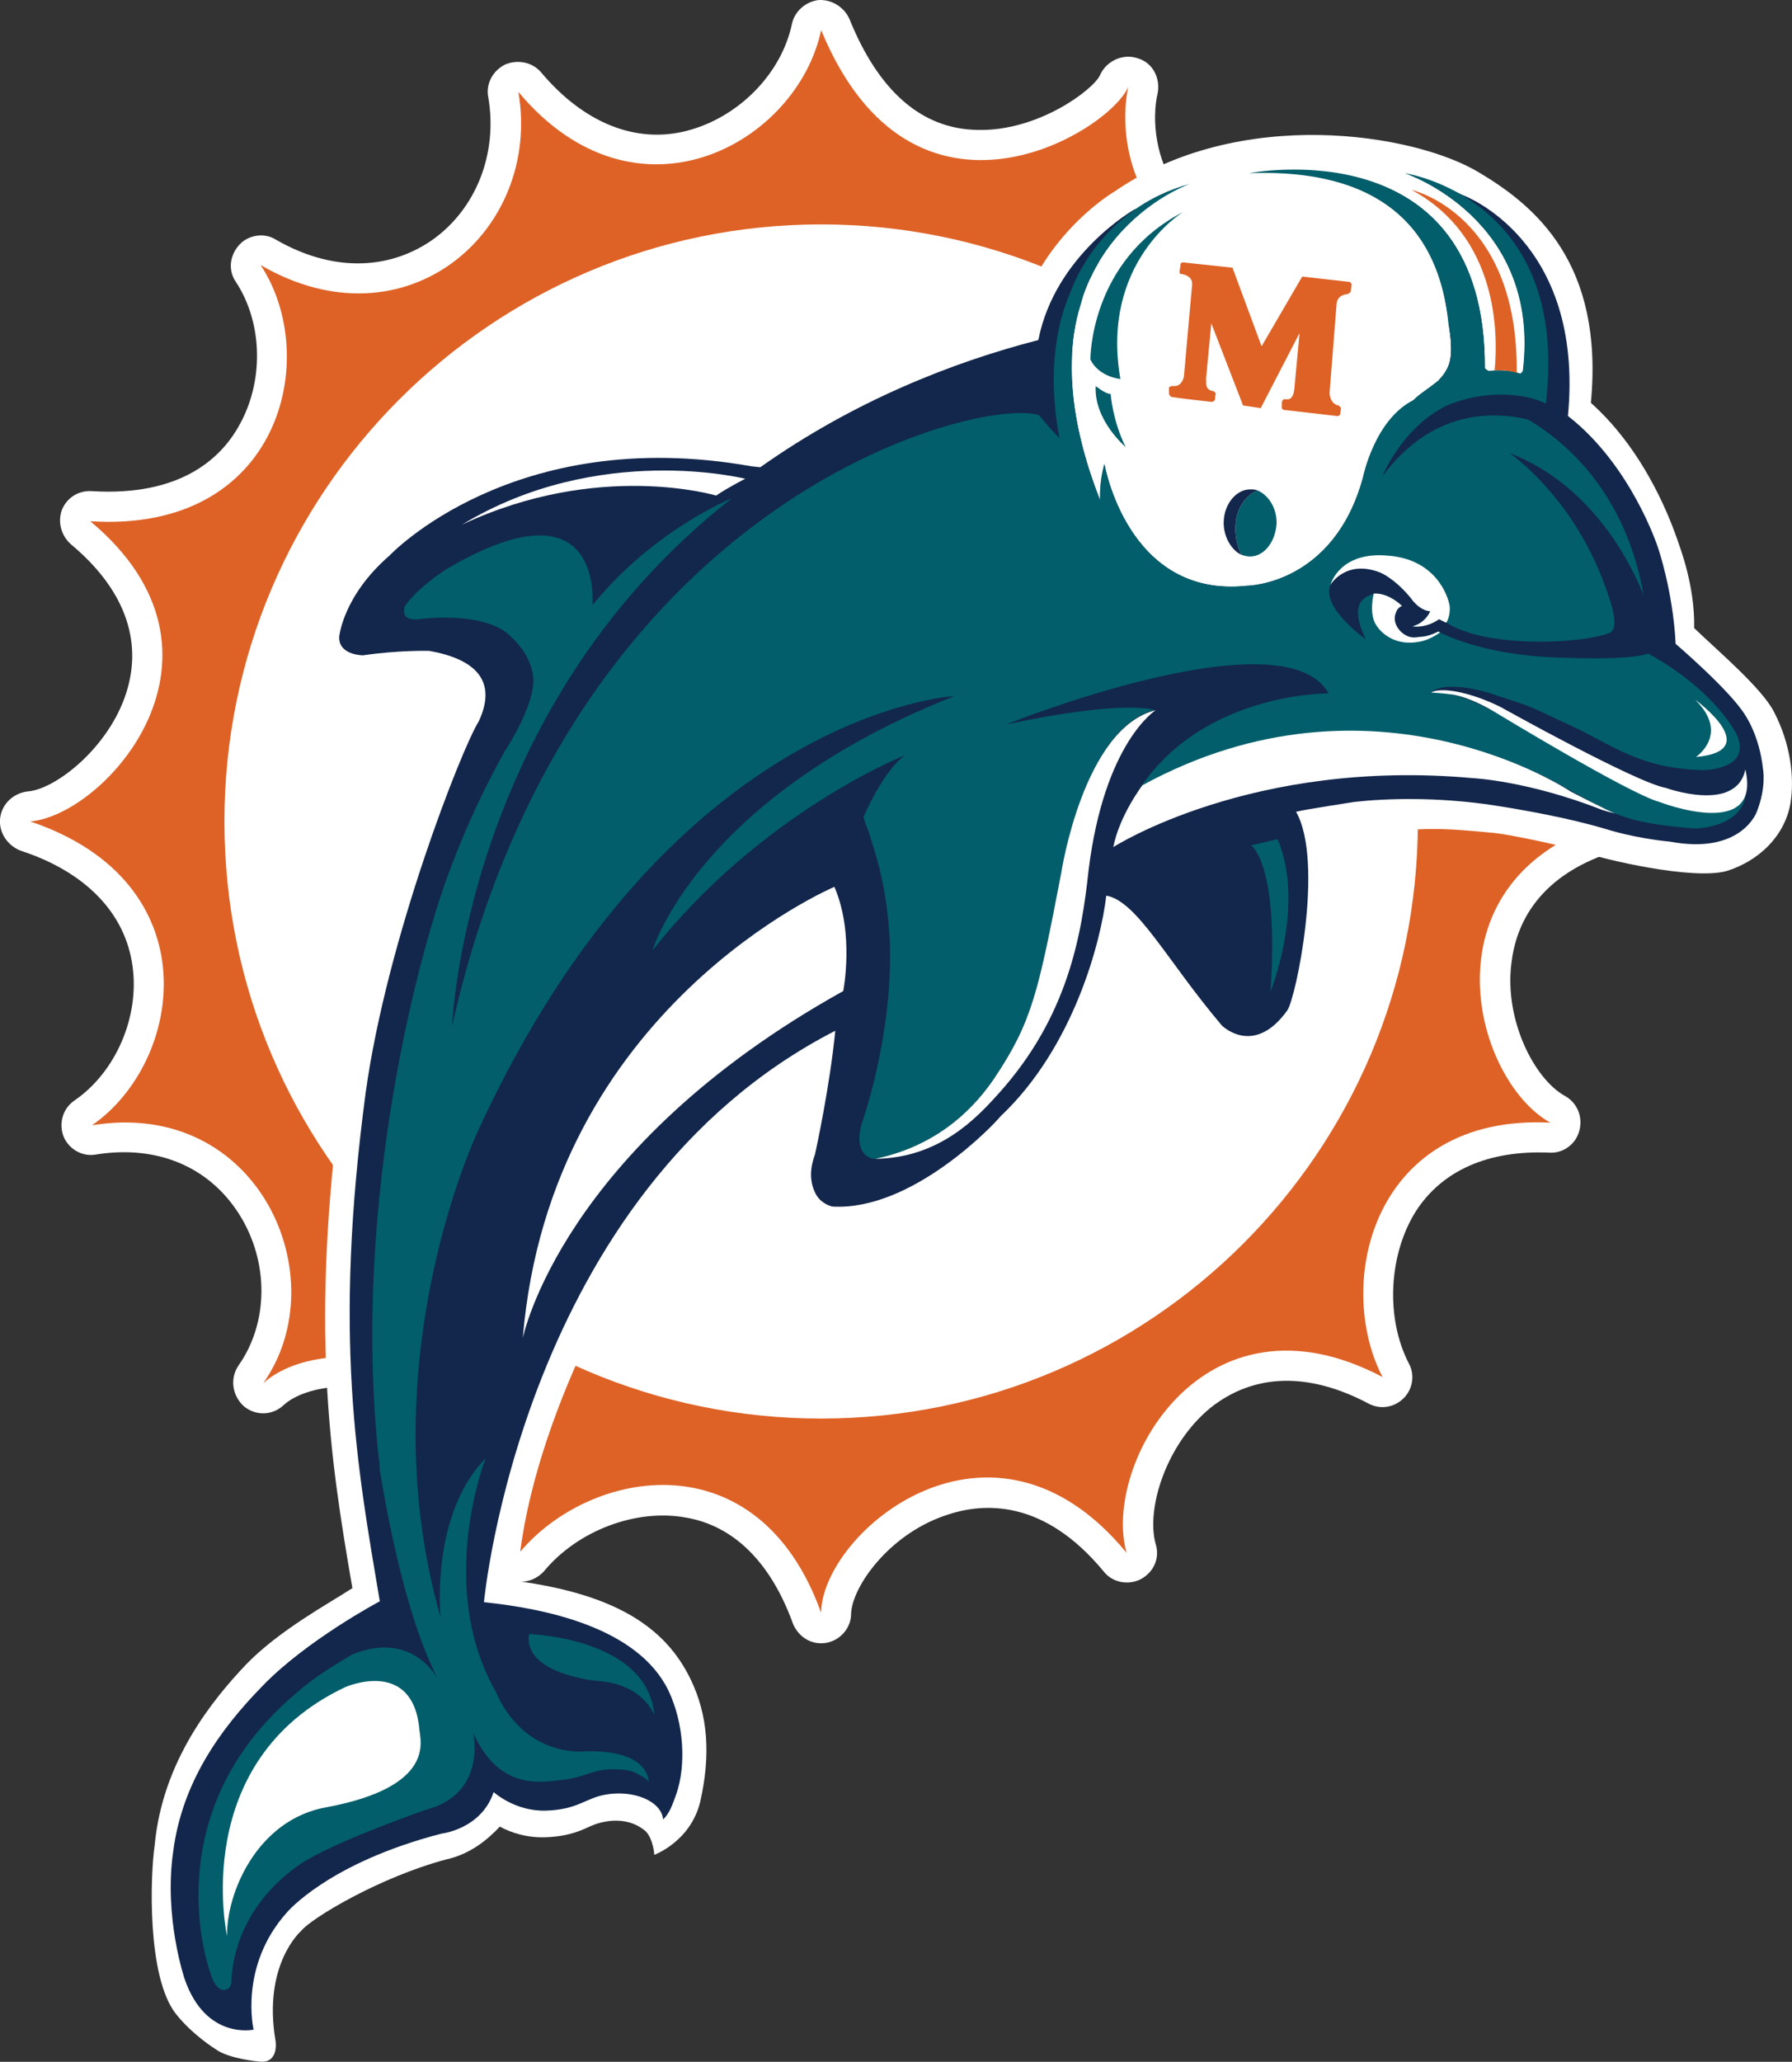 <?xml version="1.0" encoding="utf-8"?>
<!-- Generator: Adobe Illustrator 16.0.0, SVG Export Plug-In . SVG Version: 6.00 Build 0)  -->
<!DOCTYPE svg PUBLIC "-//W3C//DTD SVG 1.1//EN" "http://www.w3.org/Graphics/SVG/1.1/DTD/svg11.dtd">
<svg version="1.1" id="Layer_1" xmlns="http://www.w3.org/2000/svg" xmlns:xlink="http://www.w3.org/1999/xlink" x="0px" y="0px"
	 width="112.666px" height="129.553px" viewBox="0 0 112.666 129.553" enable-background="new 0 0 112.666 129.553"
	 xml:space="preserve">
<rect x="0" y="0" width="112.666" height="129.553" fill="#333333" stroke="none"/>
<g>
	<path fill="#FFFFFF" d="M101.742,49.73c-4.496-0.942-5.828-5.994-5.884-6.216c0-0.054,0-0.054,0-0.054
		c-1.389-5.051,3.053-8.769,3.274-8.936c0.666-0.555,0.888-1.498,0.5-2.274c-0.391-0.779-1.222-1.221-2.108-1.055
		c-5.662,1.165-9.049-3.107-9.603-3.885c-2.886-6.104,0.333-9.712,0.443-9.823c0.666-0.72,0.723-1.775,0.11-2.553
		c-0.607-0.722-1.72-0.887-2.496-0.333c-4.938,3.219-9.271,0.056-9.436-0.111c0,0,0,0-0.057,0c-4.883-3.496-3.772-8.38-3.717-8.546
		c0.223-1-0.277-1.999-1.222-2.276c-0.944-0.333-1.998,0.167-2.387,1.055c-0.39,0.887-3.886,3.551-7.714,3.44
		c-3.497-0.055-6.216-2.441-8.048-6.992c-0.333-0.723-1.109-1.221-1.942-1.167c-0.832,0.111-1.498,0.721-1.665,1.499
		c-0.665,3.164-3.386,5.883-6.604,6.716c-3.221,0.833-6.493-0.5-9.158-3.662c-0.555-0.666-1.498-0.833-2.275-0.5
		c-0.776,0.389-1.221,1.22-1.054,2.053c0.609,3.551-0.776,7.047-3.552,8.99c-2.83,1.942-6.381,1.942-9.823-0.055
		c-0.722-0.445-1.72-0.278-2.275,0.333c-0.61,0.666-0.722,1.608-0.222,2.331c1.72,2.609,1.775,6.327,0.166,9.101
		c-1.166,2.054-3.718,4.385-9.211,4.052c-0.833-0.055-1.556,0.389-1.888,1.166c-0.277,0.777-0.055,1.61,0.555,2.164
		c3.329,2.774,4.549,5.994,3.496,9.323c-1.109,3.497-4.495,6.105-6.216,6.216c-0.887,0.11-1.608,0.778-1.719,1.666
		c-0.111,0.887,0.443,1.719,1.276,2.053c4.105,1.332,6.604,3.94,7.048,7.271c0.444,3.164-1.055,6.66-3.664,8.437
		c-0.722,0.499-0.999,1.442-0.665,2.274c0.333,0.776,1.165,1.276,2.053,1.109c3.83-0.609,7.103,0.775,8.99,3.773
		c1.887,2.996,1.832,6.826-0.055,9.49c-0.555,0.832-0.389,1.887,0.333,2.553c0.722,0.609,1.777,0.609,2.498-0.057
		c1.443-1.332,5.163-1.72,8.269-0.167c2.387,1.166,5.106,3.663,4.718,9.216c-0.055,0.83,0.444,1.606,1.222,1.885
		c0.722,0.334,1.609,0.111,2.164-0.5c2.109-2.553,5.771-3.94,8.88-3.385c3.053,0.5,5.384,2.83,6.772,6.659
		c0.332,0.831,1.165,1.388,2.108,1.22c0.887-0.164,1.553-0.942,1.553-1.83c0.056-1.664,2.332-4.938,5.884-6.16
		c2.498-0.889,6.271-0.997,9.988,3.496c0.557,0.72,1.555,0.887,2.331,0.5c0.832-0.445,1.222-1.332,0.944-2.221
		c-0.611-2.221,0.665-6.271,3.441-8.547c2.719-2.164,6.158-2.275,9.934-0.277c0.721,0.39,1.607,0.277,2.22-0.334
		c0.556-0.553,0.722-1.442,0.334-2.162c-1.499-2.887-1.276-6.885,0.443-9.602c1.663-2.554,4.552-3.83,8.38-3.664
		c0.833,0.055,1.666-0.5,1.888-1.388c0.224-0.831-0.11-1.722-0.887-2.164c-1.942-1.056-3.831-4.774-3.388-8.326
		c0.277-2.442,1.666-5.661,6.826-7.159c0.834-0.222,1.443-0.999,1.389-1.887C103.185,50.619,102.575,49.897,101.742,49.73
		L101.742,49.73z"/>
	<path fill="#DE6226" d="M101.354,51.562c-12.045,3.497-8.824,16.207-3.887,18.98c-11.156-0.555-13.598,10.1-10.545,15.984
		c-11.267-5.938-17.646,5.549-16.094,11.043c-8.491-10.322-19.146-1.276-19.203,3.772c-3.939-10.987-14.485-9.101-18.925-3.827
		c0.833-12.32-12.099-14.265-16.149-10.6c4.661-6.605-0.278-17.928-10.766-16.207c5.77-3.995,7.49-15.262-3.885-19.092
		C6.617,51.229,15.72,41.129,5.675,32.75c11.987,0.776,14.54-10.324,10.71-16.096c9.158,5.328,17.704-2.165,16.206-10.878
		c7.437,8.88,17.538,3.22,19.036-3.885c5.771,13.985,18.147,6.383,19.313,3.553c0,0-1.609,6.216,4.438,10.6
		c0,0,5.438,4.162,11.599,0.11c0,0-4.328,4.551-0.721,12.099c0,0,4.163,6.326,11.655,4.773c0,0-5.604,4.551-3.886,10.933
		C94.028,43.959,95.582,50.397,101.354,51.562L101.354,51.562z"/>
	<path fill="#FFFFFF" d="M14.11,51.618c0-20.701,16.815-37.517,37.517-37.517s37.517,16.816,37.517,37.517
		c0,20.755-16.814,37.517-37.517,37.517S14.11,72.373,14.11,51.618L14.11,51.618z"/>
	<path fill="#FFFFFF" d="M13.554,128.76c0,0-1.442-0.887-2.497-2.219c-1.831-2.332-1.61-8.714-1.332-10.603
		c0.499-5.326,3.663-9.155,5.771-11.377c2.109-2.162,5.217-3.828,6.66-4.771c-1.443-8.326-2.664-16.429-0.666-31.356
		c1.275-9.545,5.826-21.534,7.27-23.865c0.223-0.5,0.278-0.888,0.167-1.055c-0.111-0.277-0.777-0.721-2.053-0.942
		c-0.387,0-1.998-0.057-3.774,0.278h-0.167h-0.11c-0.333,0-1.61-0.111-2.387-0.999c-0.445-0.556-0.666-1.221-0.666-1.887v-0.057
		v-0.055c0.054-0.333,0.388-3.274,3.718-6.159c0.776-0.833,8.879-8.659,23.863-6.05c4.994-3.385,10.544-5.938,16.65-7.603
		c1.443-4.939,5.383-7.603,6.049-7.991c7.881-5.439,18.87-3.663,22.922-1.221c3.553,2.108,7.881,5.716,7.049,14.485
		c3.606,3.218,5.16,7.825,5.438,8.602c0.167,0.5,1.109,2.887,1.055,5.55c1.498,1.442,4.329,3.829,5.051,5.328
		c0.998,1.943,1.275,4.051,0.998,5.717c-0.389,2.108-2.054,3.606-3.994,4.217c-2.166,0.61-7.881-0.777-8.771-1.11
		c-1.554-0.5-4.827-1.165-5.827-1.276c-3.496-0.333-4.551-0.388-8.547,0.167c-0.832,0.111-1.332,0.167-1.83,0.333
		c1.055,5.217-0.943,10.988-1.333,11.487c-1.11,1.443-2.387,2.388-3.719,2.441c-1.664,0.112-2.718-1.055-2.83-1.222h-0.058
		c-1.164-1.442-2.163-2.774-3.051-3.939c-0.666-0.944-1.39-1.887-1.998-2.608c-0.834,3.663-2.832,8.712-6.604,12.32
		c-2.108,2.499-7.16,6.327-11.488,6.104c-1.221-0.056-2.054-0.553-2.663-1.718c-0.5-1.057-0.555-2.557-0.111-3.664
		c0.055-0.111,0.389-1.111,0.721-2.721c-2.941,1.721-6.159,4.33-8.99,7.326c-2.276,2.442-8.437,13.541-8.936,22.701
		c6.05,0.83,9.269,2.827,10.879,6.157c1.109,2.275,1.275,4.772,0.609,7.716c-0.609,2.496-2.885,3.328-2.885,3.328
		s-0.056-0.998-0.556-1.496c-1.331-1.111-2.998-0.502-3.385-0.336c-0.61,0.278-1.389,0.667-2.831,0.723
		c-1.222,0.057-2.22-0.276-2.941-0.666c-0.721,0.777-1.832,1.721-3.33,2.053c-4.218,1.111-8.545,3.721-9.157,4.497
		c0,0-2.442,2.108-1.61,6.938c0,0,0.222,1.441-1.054,1.274C16.274,129.537,14.387,129.372,13.554,128.76L13.554,128.76z"/>
	<path fill="#13264B" d="M81.485,51.008c1.774,3.106,0,11.709-0.555,12.486c-2.107,2.942-4.109,0.944-4.109,0.944
		c-3.439-4.051-5.327-7.826-7.268-8.159c-0.334,2.887-2.055,9.545-6.66,13.876c-0.39,0.498-5.551,5.938-10.545,5.66
		c-0.276-0.057-0.832-0.279-1.109-0.89c-0.5-1.054-0.111-2.052,0-2.387c0.055-0.222,0.943-4.329,1.276-7.77
		c-19.702,10.101-22.088,35.907-22.088,35.907c3.773,0.388,9.656,1.556,11.598,5.55c1,2.109,1.11,4.719,0.5,6.493
		c-0.276,0.775-0.443,1.222-0.831,1.609c-0.11-1.166-1.887-1.888-3.664-1.554c-1.221,0.221-1.72,0.942-3.718,0.998
		c-1.942,0.056-3.275-1.166-3.275-1.166c-0.776,2.33-3.273,2.609-3.273,2.609c-7.104,1.831-9.712,4.939-9.712,4.939
		c-3.052,3.384-2.108,7.38-2.108,7.38s-2.997,0.665-4.329-3.163c0,0-1.332-3.887-0.723-8.048c0.555-4.273,2.887-7.603,5.606-10.378
		c2.775-2.885,7.381-5.327,7.381-5.327c-1.443-8.548-2.941-16.595-0.887-31.97c1.332-9.655,6.048-21.645,7.103-23.309
		c1.221-2.608-0.277-3.94-3.107-4.44c0,0-1.887-0.055-4.162,0.279c0,0-1.554,0-1.499-1.166c0,0,0.223-2.554,3.164-5.105
		c0,0,7.77-8.27,22.754-5.606L47.8,29.36c5.883-4.163,12.1-6.605,17.482-7.993c1.054-5.384,6.05-8.213,6.05-8.213
		c0.388-0.111-0.112,0.5,0.276,0.333c-2.998,2.553-6.383,7.88-2.441,17.926c0,0-0.057-1.166,0.277-2.275c0,0,1.443,8.49,8.99,7.659
		c0,0,5.438-0.056,7.271-6.827c0,0,0.665-3.385,3.162-4.829c0.444-0.443,0.723-0.555,1.556-1.221
		c0.831-0.889,0.942-1.554,0.664-3.496c-0.332-3.331-1.72-8.048-8.156-9.27c0.055-0.111,0.109-0.278,0.109-0.389
		c4.385,0.389,10.378,2.719,10.322,12.375c0.057,0.056,0.166,0.111,0.224,0.167c0,0,1.11-0.167,1.998,0.167
		c0,0,0.11-0.057,0.167-0.167c1.165-9.602-7.438-12.432-7.438-12.432c2.553,0.833,3.662,1.388,3.662,1.388s7.659,2.775,6.604,13.874
		c3.997,3.107,5.66,8.27,5.66,8.27s0.943,2.719,1.111,6.048c0,0,3.439,2.941,4.383,4.496c0,0,0.89,1.277,1.111,3.385
		c0,0,0.221,1.109-0.389,2.665c0,0-0.943,2.719-5.439,1.886c-2.275-0.221-3.996-0.777-3.996-0.777
		c-2.387-0.721-5.271-1.221-7.047-1.499c-3.607-0.555-6.883-0.444-8.824-0.222C85.147,50.397,82.151,50.84,81.485,51.008
		L81.485,51.008z"/>
	<path fill="#FFFFFF" d="M69.165,31.417c0,0-0.057-1.166,0.277-2.276c0,0,1.442,8.49,8.988,7.659c0,0,5.439-0.055,7.271-6.827
		c0,0,0.666-3.385,3.163-4.829c0.444-0.443,0.723-0.555,1.555-1.22c0.832-0.889,0.942-1.554,0.665-3.496
		c-0.389-3.941-2.273-9.935-12.543-9.547c0,0,14.874-2.941,14.818,12.265c0.056,0.057,0.166,0.112,0.224,0.167
		c0,0,1.108-0.167,1.997,0.167c0,0,0.111-0.056,0.167-0.167c1.165-9.602-7.437-12.432-7.437-12.432s0.498,0.111,1.221,0.333
		c-3.164-1.277-6.549-1.11-6.549-1.11c-3.441,0.055-6.162,0.611-8.271,1.443c0,0,0.058,0,0.112,0
		C74.826,11.548,63.004,15.655,69.165,31.417L69.165,31.417z"/>
	<path fill="#015E6A" d="M109.733,49.065c0.5,2.997-3.219,2.997-3.219,2.997c-4.496-0.389-4.939-0.833-8.382-2.72
		c0,0-12.153-7.381-26.306,0c0,0-0.223,0.278-0.499,0.722c3.938-6.604,12.208-6.493,12.208-6.493
		c-2.83-5.051-20.255,1.943-20.255,1.943c7.603-1.611,9.323-0.888,9.323-0.888h-0.058c-4.438,1.221-5.825,10.212-5.825,10.212
		c-1.443,7.493-1.832,9.379-4.219,12.931c-0.943,1.39-3.163,4.162-7.492,5.051c0.111,0,0.222,0,0.333,0c-0.111,0-0.222,0-0.39,0
		c-0.167,0-0.332-0.11-0.332-0.11s-0.944-0.334-0.444-2.106c0,0,1.941-5.386,1.775-11.269c-0.167-3.663-0.889-5.606-1.331-7.049
		c-0.111-0.277-0.222-0.555-0.334-0.944c0,0,1.221-2.886,2.607-3.885c0,0-8.991,3.553-15.873,12.266c0,0,2.83-9.601,18.981-15.984
		c0,0-17.815,0.944-29.914,27.25c0,0-6.992,14.541-2.386,30.636c0,0-0.667-6.438,2.83-9.99c0,0-3.164,8.048,0.665,14.707
		c0,0,1.332,3.663,5.274,3.72c0,0,4.049-0.39,4.327,1.887c-0.166-0.168-0.389-0.332-0.555-0.391
		c-0.278-0.166-0.555-0.388-1.72-0.388c-1.333,0-1.665,0.556-3.608,0.722c-1.165,0.111-3.607,0.443-5.161-2.996
		c0,0,0.888,3.828-2.996,4.828c0,0-5.106,1.775-7.382,3.105c0,0-4.439,2.332-4.828,7.492c0,0,0.111,0.722-0.499,0.722
		c0,0-0.501,0.058-0.833-1.108c0,0-3.663-9.822,5.328-17.481c1.11-0.998,2.386-1.775,3.607-2.498
		c3.829-1.552,5.383,1.554,5.383,1.554c-2.165-4.218-3.275-10.933-3.663-13.15c0-0.225,0-0.445-0.055-0.666
		c-1.776-16.484,2.719-32.58,4.55-37.24c0.999-2.664,2.165-5.106,3.441-7.382l-0.055,0.111c1.554-2.441,1.72-3.829,1.72-3.829
		c0.389-1.832-1.275-3.274-1.275-3.274c-1.61-1.776-5.883-1.167-5.883-1.167s-1.11,0.167-0.889-0.72c0,0,0,0,0-0.056
		c0.555-0.833,1.554-1.665,2.664-2.387c9.934-5.826,9.158,2.275,9.158,2.275c3.885-4.772,8.768-6.714,8.768-6.714
		c-16.811,13.151-17.588,33.13-17.588,33.13c7.491-33.187,33.187-39.57,36.905-38.349c0.166,0.222,0.89,1.054,1.276,1.442
		c-0.5-2.663-0.666-6.161,0.777-9.379c0,0,1.719-5.05,7.438-6.605c0,0-1.61,0.555-3.332,2.054c-0.777,0.667-1.608,1.554-2.33,2.72
		c-0.167,0.333-0.391,0.665-0.557,1.054c-0.276,0.5-0.498,1.11-0.664,1.777c-0.334,1.054-0.555,2.276-0.555,3.606
		c-0.058,2.386,0.443,5.273,1.775,8.659c0,0-0.057-1.166,0.277-2.276c0,0,1.442,8.49,8.988,7.659c0,0,5.439-0.055,7.271-6.827
		c0,0,0.722-3.607,3.162-4.829c0.445-0.443,0.724-0.554,1.556-1.22c0.722-0.722,0.776-1.333,0.776-1.333
		c0.166-0.944-0.111-2.164-0.111-2.164c-0.389-3.94-2.273-9.935-12.543-9.546c0,0,14.874-2.941,14.818,12.265
		c0.056,0.056,0.166,0.111,0.224,0.167c0,0,1.108-0.167,1.997,0.167c0,0,0.111-0.057,0.167-0.167
		C96.911,13.71,88.31,10.88,88.31,10.88s10.433,1.499,8.879,14.485c-1.276-0.666-3.83-0.888-6.215,0.111
		c-2.832,1.388-4.054,4.439-4.054,4.439c3.054-4.107,6.828-4.107,9.157-3.552c2.443,1.442,6.16,4.663,7.271,11.1
		c0,0,0.055,0.055,0.055,0.111c-0.721-1.887-3.163-7.049-8.49-9.102c0,0,3.939,2.664,5.993,8.325
		c0.278,0.777,1.055,2.775,0.223,2.997c-1.442,0.555-5.827,0.833-8.657,0c-0.832-0.278-1.222-0.444-1.609-0.722
		c-0.166-0.056-0.389-0.167-0.389-0.167c-0.888,0.61-1.664,0.444-1.664,0.444c0.832-0.222,1.109-0.944,1.109-0.944
		c-0.723-0.055-1.221-0.833-1.221-0.833c-1.057-1.276-1.943-1.61-1.943-1.61c-2.053-0.777-2.997,0.555-3.107,0.777
		c-0.276,0.666,0.057,1.775,2.222,3.441c-0.556-1.167-0.89-2.443,0.388-2.831c0.055,0,0.111-0.055,0.111-0.055
		c0.722-0.056,1.443,0.444,1.775,0.776c-0.166,0.055-0.334,0.222-0.388,0.444c-0.224,0.5,0.11,1.166,0.72,1.444
		c0.224,0.111,0.5,0.111,0.775,0.055c0.335,0,0.723-0.111,1.168-0.333c1.939,0.999,4.717,1.499,6.938,1.608
		c0,0,4.883,0.278,6.271-0.222c4.218,2.331,5.604,5.051,5.661,5.328c0.664,1.998-2.221,1.998-2.221,1.998
		c-4.053-0.111-5.604-1.554-8.381-2.831c-3.107-1.442-1.998-0.999-4.994-1.997c0,0-3.053-0.999-3.887,0.111
		c0,0,0.057-0.055,0.168-0.167c0,0,1.164-0.166,3.219,0.833c2.275,1.166,4.385,2.165,6.604,3.22c0,0,3.274,2.774,6.882,2.442
		l1.332,0.111L109.733,49.065L109.733,49.065z"/>
	<path fill="#015E6A" d="M70.44,23.814c0,0-1.332-0.111-1.887-1.222c0,0-0.056-6.215,5.826-9.269
		C74.38,13.323,69.165,16.488,70.44,23.814L70.44,23.814z"/>
	<path fill="#015E6A" d="M68.888,24.257c0,0,0.608,0.5,0.943,0.5c0,0,0.109,1.665,0.941,3.331
		C70.774,28.087,68.774,26.421,68.888,24.257L68.888,24.257z"/>
	<path fill="#015E6A" d="M79.043,30.806c-1.222,0.61-1.332,1.886-1.332,1.886c-0.168,1.166,0.276,2.053,0.332,2.165
		c0.167,0.056,0.334,0.11,0.556,0.11c0.887,0,1.608-0.942,1.664-2.108C80.265,31.861,79.709,31.083,79.043,30.806L79.043,30.806z"/>
	<path fill="#13264B" d="M77.711,32.692c0,0,0.11-1.276,1.332-1.886c-0.167-0.055-0.276-0.055-0.444-0.055
		c-0.888,0-1.664,0.942-1.664,2.108c0,0.888,0.498,1.72,1.108,1.998C77.989,34.746,77.544,33.858,77.711,32.692L77.711,32.692z"/>
	<path fill="#DE6226" d="M74.492,17.265c0.444,0.166,0.5,0.444,0.444,0.777l-0.5,5.605c-0.056,0.278-0.223,0.61-0.609,0.61H73.66
		c0,0-0.166,0.055-0.166,0.111v0.388c0,0,0.055,0.112,0.11,0.167c0.056,0.055,2.608,0.333,2.608,0.333s0.11-0.055,0.166-0.112
		l0.056-0.443l-0.111-0.111c-0.666-0.111-0.443-0.61-0.499-0.776l0.333-3.497l1.996,5.161l1.111,0.166l2.442-4.717l-0.334,3.552
		c-0.058,0.5-0.276,0.611-0.39,0.611h-0.166c0,0-0.166-0.057-0.223,0.166v0.222c0,0-0.055,0.222,0.11,0.277l3.387,0.389
		c0,0,0.11,0,0.167-0.111l0.055-0.389c0,0-0.11-0.166-0.166-0.166c0,0-0.5-0.056-0.555-0.776l0.443-5.606c0,0,0-0.554,0.667-0.611
		c0,0,0.166-0.055,0.223-0.166l0.054-0.444c0,0-0.054-0.166-0.164-0.166c-0.058,0-2.941-0.333-2.941-0.333l-2.555,4.384l-1.829-4.94
		l-3.108-0.333c0,0-0.167,0-0.167,0.167c0,0.111-0.055,0.389-0.055,0.389s0,0.166,0.055,0.166
		C74.269,17.208,74.492,17.265,74.492,17.265L74.492,17.265z"/>
	<path fill="#DE6226" d="M95.358,23.424c0.113-9.989-6.604-11.488-6.604-11.488c5.438,2.942,5.438,9.046,5.217,11.322
		C94.306,23.259,94.858,23.259,95.358,23.424L95.358,23.424z"/>
	<path fill="#FFFFFF" d="M90.919,39.13c0.111-0.111,0.277-0.61,0.223-1.054c-0.11-0.666-0.889-2.941-3.886-3.163
		c-3.053-0.278-3.606,1.831-3.606,1.831s0.942-1.609,3.107-0.777c0,0,0.889,0.333,1.942,1.61c0,0,0.499,0.777,1.222,0.833
		c0,0-0.277,0.721-1.109,0.944c0,0,0.776,0.166,1.664-0.445C90.476,38.908,90.808,39.076,90.919,39.13L90.919,39.13z"/>
	<path fill="#FFFFFF" d="M89.253,40.019c-0.275,0.055-0.554,0.055-0.775-0.055c-0.608-0.278-0.943-0.944-0.721-1.444
		c0.055-0.221,0.223-0.388,0.389-0.443c-0.334-0.333-1.055-0.833-1.776-0.777c0,0-0.332,1.277,0.168,1.998
		c0,0,0.831,1.443,2.829,0.999c0,0,0.556-0.111,1.167-0.555c-0.058-0.055-0.111-0.055-0.111-0.055
		C89.976,39.907,89.588,40.019,89.253,40.019L89.253,40.019z"/>
	<path fill="#FFFFFF" d="M104.737,49.509c0,0,4.439,1.608,4.996-1.166c1.055,4.551-5.385,2.054-5.385,2.054
		c-1.887-0.5-10.377-5.662-10.377-5.662c-1.775-1.054-2.775-1.109-2.775-1.109c-0.332-0.055-1.221-0.112-1.221-0.112
		c0.556-0.333,2.274-0.11,4.328,0.889C94.306,44.403,102.851,49.176,104.737,49.509L104.737,49.509z"/>
	<path fill="#FFFFFF" d="M100.743,50.896c-4.662-1.832-8.104-1.998-8.104-1.998c-13.931-1.276-22.644,4.329-22.644,4.329
		c0.389-1.998,1.831-3.885,1.831-3.885c14.54-7.936,26.916,0.389,26.916,0.389s2.441,1.277,2.831,1.387
		C101.576,51.118,101.076,51.008,100.743,50.896L100.743,50.896z"/>
	<path fill="#FFFFFF" d="M72.662,44.625c0,0-3.22,1.998-4.22,10.045C68,58.832,67.11,63.882,62.837,68.655
		c-1.441,1.609-3.771,4.107-7.824,4.162c4.329-0.887,6.548-3.661,7.492-5.049c2.387-3.554,2.773-5.439,4.219-12.932
		C66.722,54.837,68.11,45.735,72.662,44.625L72.662,44.625z"/>
	<path fill="#FFFFFF" d="M53.015,62.273c0,0,0.72-3.607-0.556-6.548c0,0-17.87,7.548-19.591,28.36
		C32.869,84.085,35.254,72.151,53.015,62.273L53.015,62.273z"/>
	<path fill="#FFFFFF" d="M29.04,32.97c8.602-5.216,17.814-2.886,17.814-2.886s-0.999,0.499-1.832,1.055
		C45.023,31.139,37.641,28.919,29.04,32.97L29.04,32.97z"/>
	<path fill="#FFFFFF" d="M20.548,113.554c-4.441,0.777-6.329,5.495-6.272,8.104c0,0-2.442-10.987,7.437-15.65
		c0,0,4.273-1.886,4.661,2.721C26.431,109.392,27.375,112.276,20.548,113.554L20.548,113.554z"/>
	<path fill="#FFFFFF" d="M106.569,43.959c0,0,4.439,3.218,0.056,3.607C106.625,47.567,108.79,46.124,106.569,43.959L106.569,43.959z
		"/>
	<path fill="#015E6A" d="M80.319,52.728l-1.663,0.389c0,0,1.774,1.11,1.22,9.213C79.875,62.33,82.095,56.835,80.319,52.728
		L80.319,52.728z"/>
	<path fill="#015E6A" d="M33.257,102.675c0,0,7.492,0.225,7.881,5.107c0,0-0.665-1.998-3.663-2.166
		C37.474,105.616,32.869,105.174,33.257,102.675L33.257,102.675z"/>
</g>
</svg>

